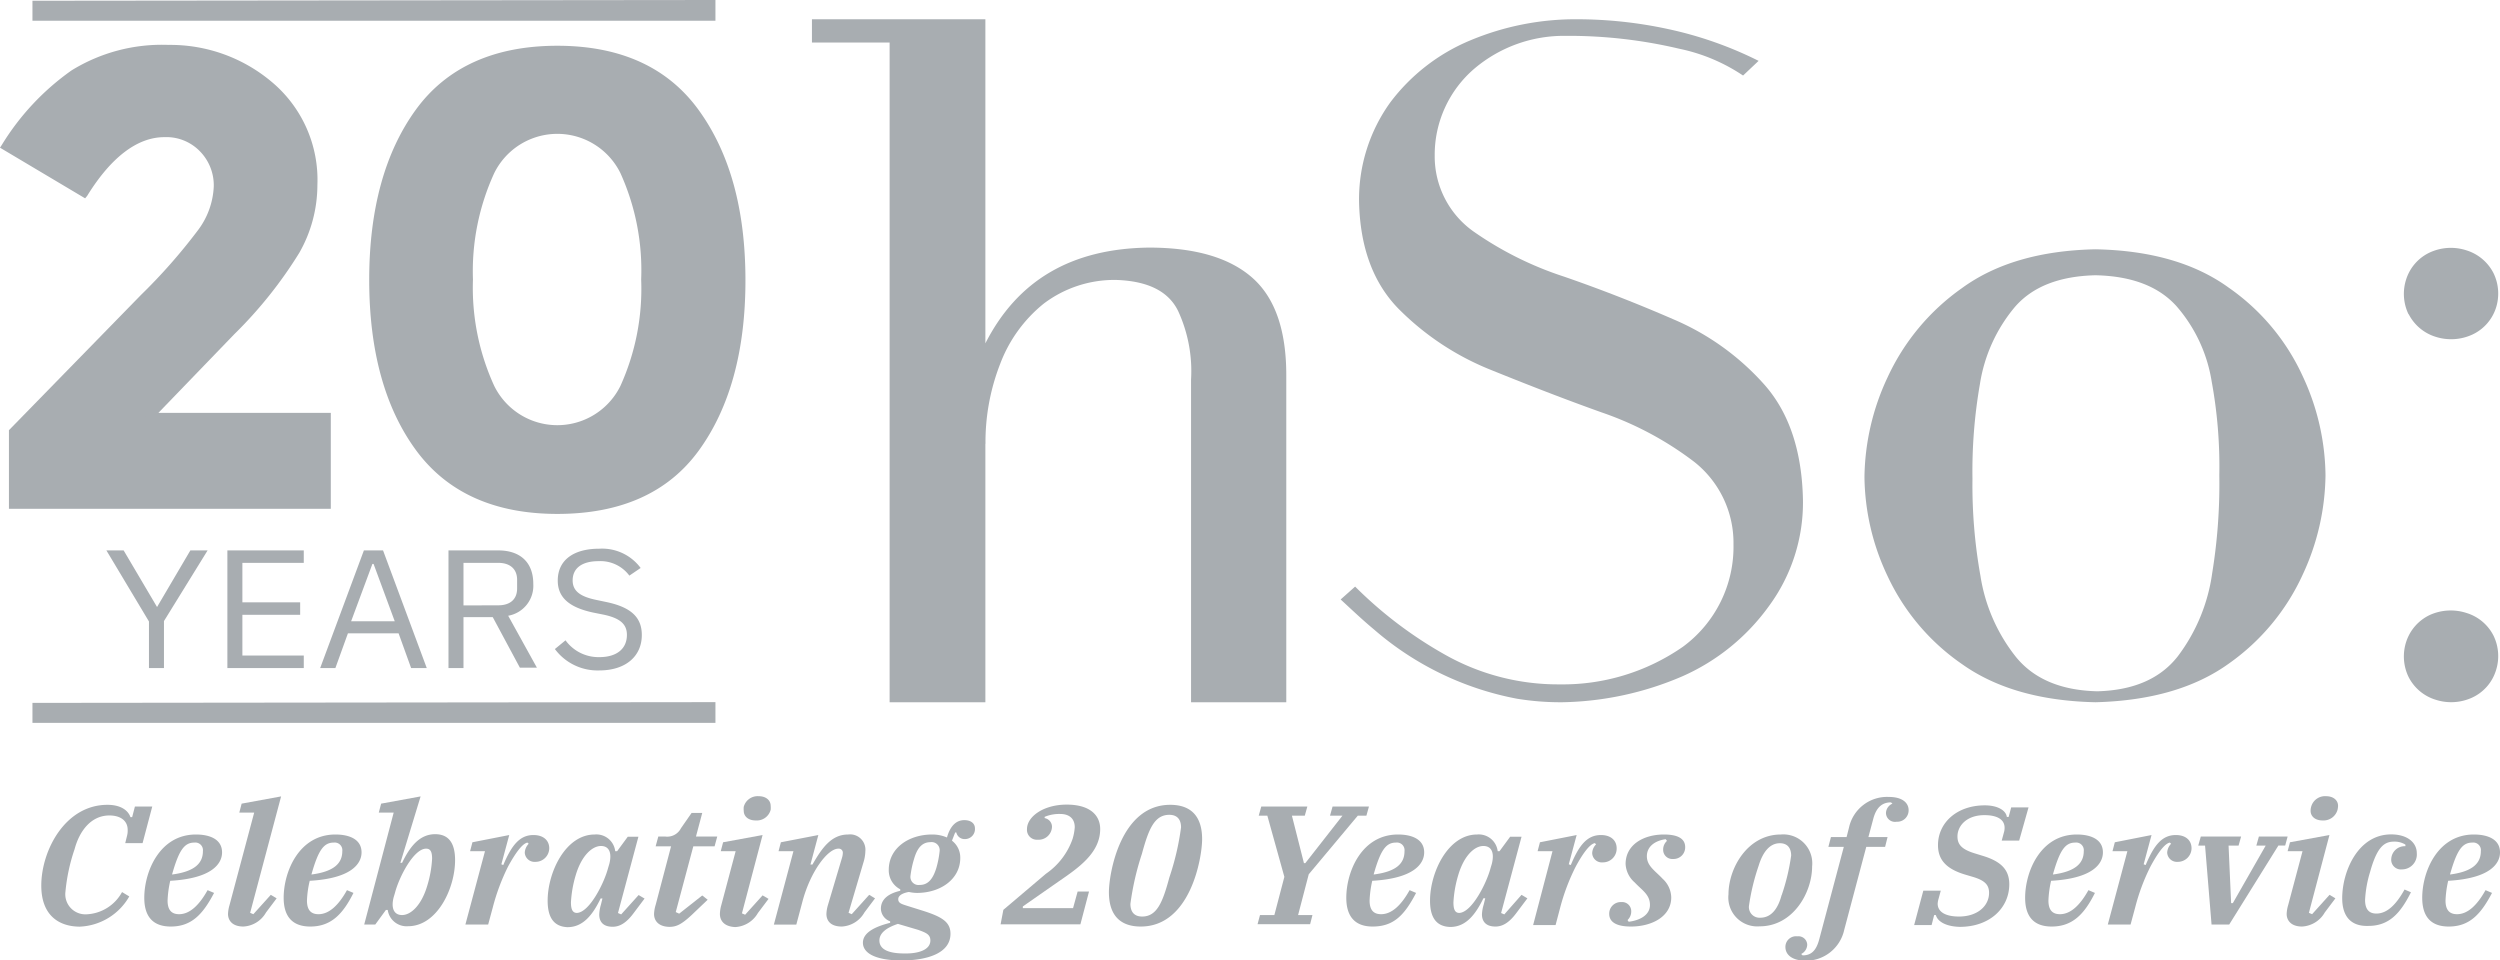<?xml version="1.0" encoding="UTF-8" standalone="no"?>
<svg
   xmlns:dc="http://purl.org/dc/elements/1.1/"
   xmlns:cc="http://creativecommons.org/ns#"
   xmlns:rdf="http://www.w3.org/1999/02/22-rdf-syntax-ns#"
   xmlns:svg="http://www.w3.org/2000/svg"
   xmlns="http://www.w3.org/2000/svg"
   xmlns:xlink="http://www.w3.org/1999/xlink"
   xmlns:sodipodi="http://sodipodi.sourceforge.net/DTD/sodipodi-0.dtd"
   xmlns:inkscape="http://www.inkscape.org/namespaces/inkscape"
   viewBox="0 0 234.96 90.24"
   version="1.1"
   id="svg108"
   sodipodi:docname="hso.svg"
   inkscape:version="0.92.5 (2060ec1f9f, 2020-04-08)">
  <sodipodi:namedview
     pagecolor="#ffffff"
     bordercolor="#666666"
     borderopacity="1"
     objecttolerance="10"
     gridtolerance="10"
     guidetolerance="10"
     inkscape:pageopacity="0"
     inkscape:pageshadow="2"
     inkscape:window-width="2560"
     inkscape:window-height="1355"
     id="namedview110"
     showgrid="false"
     inkscape:zoom="1.5789921"
     inkscape:cx="-17.416173"
     inkscape:cy="45.119999"
     inkscape:window-x="0"
     inkscape:window-y="0"
     inkscape:window-maximized="1"
     inkscape:current-layer="svg108" />
  <defs
     id="defs20">
    <linearGradient
       id="a"
       x1="15.6"
       y1="50.83"
       x2="15.6"
       y2="-0.06"
       gradientUnits="userSpaceOnUse">
      <stop
         offset="0"
         stop-color="#fff"
         id="stop2" />
      <stop
         offset="0.16"
         stop-color="#ffcd8a"
         id="stop4" />
      <stop
         offset="0.27"
         stop-color="#ffab3a"
         id="stop6" />
      <stop
         offset="0.33"
         stop-color="#ff9e1b"
         id="stop8" />
      <stop
         offset="0.52"
         stop-color="#fff"
         id="stop10" />
      <stop
         offset="0.73"
         stop-color="#ff9e1b"
         id="stop12" />
      <stop
         offset="1"
         stop-color="#fff"
         id="stop14" />
    </linearGradient>
    <linearGradient
       id="b"
       x1="52.38"
       y1="50.83"
       x2="52.38"
       y2="-0.06"
       xlink:href="#a" />
    <linearGradient
       id="c"
       x1="0.42"
       y1="26.02"
       x2="69.76"
       y2="26.02"
       xlink:href="#a" />
    <linearGradient
       id="d"
       x1="0.42"
       y1="26.26"
       x2="69.76"
       y2="26.26"
       xlink:href="#a" />
  </defs>
  <path
     d="M146.83,66a25.28,25.28,0,0,1-4.25-.33,28.62,28.62,0,0,1-13.47-6.53c-1.07-.89-2.08-1.85-3.11-2.8l1.36-1.21a38.87,38.87,0,0,0,8.36,6.35,21.62,21.62,0,0,0,10.87,2.84,19.77,19.77,0,0,0,11.57-3.53,11.66,11.66,0,0,0,4.76-9.64,9.7,9.7,0,0,0-3.66-7.72,30.76,30.76,0,0,0-8.73-4.67c-3.47-1.24-6.94-2.59-10.42-4a25.59,25.59,0,0,1-8.72-5.79q-3.52-3.64-3.66-10a15.58,15.58,0,0,1,2.93-9.34,18.09,18.09,0,0,1,7.49-5.82,25.61,25.61,0,0,1,10.08-2,40.6,40.6,0,0,1,8.49.91,35.7,35.7,0,0,1,8.56,3L163.82,7.1a16.84,16.84,0,0,0-6-2.52,45.18,45.18,0,0,0-10.73-1.21,13,13,0,0,0-8.51,3.07,10.66,10.66,0,0,0-3.74,8.2,8.64,8.64,0,0,0,3.61,7.09A32.2,32.2,0,0,0,147,26q5.12,1.77,10.25,4a24,24,0,0,1,8.6,6.18q3.47,3.95,3.6,10.84a16.42,16.42,0,0,1-3.24,10,19.92,19.92,0,0,1-8.09,6.54A29.74,29.74,0,0,1,146.83,66"
     fill="#6ba3b7"
     id="path24"
     style="fill:#a8adb1;fill-opacity:1" />
  <path
     d="M185.38,45a48.39,48.39,0,0,0,.75,9.12,16.24,16.24,0,0,0,3.35,7.64q2.53,3.09,7.64,3.21c3.39-.09,5.91-1.18,7.56-3.29a16.76,16.76,0,0,0,3.23-7.81,52.19,52.19,0,0,0,.67-9.21,44.15,44.15,0,0,0-.72-8.82,14.15,14.15,0,0,0-3.31-7.07c-1.68-1.86-4.21-2.83-7.61-2.9-3.39.08-5.93,1.07-7.59,3a14.8,14.8,0,0,0-3.27,7.23,47.84,47.84,0,0,0-.7,8.91m-10.15-.17a22.61,22.61,0,0,1,2.16-9.35,21,21,0,0,1,7-8.41q4.79-3.49,12.55-3.65,7.76.15,12.53,3.61a20.51,20.51,0,0,1,6.95,8.32,22.48,22.48,0,0,1,2.14,9.31A22.64,22.64,0,0,1,216.42,54a20.77,20.77,0,0,1-6.95,8.37Q204.7,65.8,196.94,66q-7.75-.17-12.55-3.59a20.63,20.63,0,0,1-7-8.29,22.2,22.2,0,0,1-2.16-9.28"
     fill="#6ba3b7"
     id="path26"
     style="fill:#a8adb1;fill-opacity:1" />
  <path
     d="M226.37,29.51a4.26,4.26,0,0,0,2.56,2.15,4.77,4.77,0,0,0,3.42-.21A4.19,4.19,0,0,0,234.56,29a4.39,4.39,0,0,0-.21-3.33,4.28,4.28,0,0,0-2.57-2.15,4.72,4.72,0,0,0-3.42.21,4.19,4.19,0,0,0-2.21,2.5,4.42,4.42,0,0,0,.22,3.32m0,34.08a4.44,4.44,0,0,1-.22-3.33,4.24,4.24,0,0,1,2.21-2.5,4.77,4.77,0,0,1,3.42-.2,4.23,4.23,0,0,1,2.57,2.14,4.39,4.39,0,0,1,.21,3.33,4.17,4.17,0,0,1-2.21,2.49,4.72,4.72,0,0,1-3.42.21,4.25,4.25,0,0,1-2.56-2.14"
     fill="#333f48"
     id="path28"
     style="fill:#a8adb1;fill-opacity:1" />
  <path
     d="M92.61,41.71V66h-9v-62h-7.3V1.81H92.61V32.27c3-5.9,8.07-8.91,15.37-9q6.47,0,9.69,2.81t3.22,9.18V66q-.12,0-2.28,0h-4.33l-2.34,0V35.67a13.48,13.48,0,0,0-1.21-6.43c-.9-1.86-2.84-2.83-5.82-2.93a11,11,0,0,0-6.82,2.23A13.28,13.28,0,0,0,94,34.2a20.21,20.21,0,0,0-1.38,7.51"
     fill="#333f48"
     id="path30"
     style="fill:#a8adb1;fill-opacity:1" />
  <polygon
     points="67.24 65.99 3.05 66.06 3.05 67.94 67.24 67.94 67.24 65.99"
     fill="#ff9e1b"
     id="polygon32"
     style="fill:#a8adb1;fill-opacity:1" />
  <path
     d="M18.79,21.88a7.65,7.65,0,0,0,1.6-4.36A4.83,4.83,0,0,0,19,14a4.72,4.72,0,0,0-3.55-1.42q-4,0-7.52,5.66L.42,13.79A23.22,23.22,0,0,1,6.88,6.87a15.89,15.89,0,0,1,9-2.35A14.48,14.48,0,0,1,25.41,8a11.66,11.66,0,0,1,4.12,9.41,12.59,12.59,0,0,1-1.66,6.23,40.59,40.59,0,0,1-6.1,7.61L14.19,39.1h16.6v8.42H1.14v-7L13.47,27.92A54.77,54.77,0,0,0,18.79,21.88Z"
     fill="url(#a)"
     id="path34"
     style="fill:#a8adb1;fill-opacity:1" />
  <path
     d="M52.38,48q-8.73,0-13.05-5.93T35,26.26q0-9.89,4.33-15.81T52.38,4.52q8.71,0,13.05,5.93t4.33,15.81q0,9.9-4.33,15.82T52.38,48Zm-6.2-31.88a22.31,22.31,0,0,0-2,10.16,22.33,22.33,0,0,0,2,10.17,6.91,6.91,0,0,0,12.39,0,22.19,22.19,0,0,0,2-10.17,22.17,22.17,0,0,0-2-10.16,6.91,6.91,0,0,0-12.39,0Z"
     fill="url(#b)"
     id="path36"
     style="fill:#a8adb1;fill-opacity:1" />
  <path
     d="M31.09,47.82H.84V40.43l.09-.09L13.26,27.71a53.06,53.06,0,0,0,5.29-6,7.35,7.35,0,0,0,1.54-4.18,4.56,4.56,0,0,0-1.3-3.31,4.39,4.39,0,0,0-3.34-1.33c-2.52,0-5,1.86-7.26,5.52L8,18.64,0,13.88l.17-.26a23.66,23.66,0,0,1,6.55-7,16.17,16.17,0,0,1,9.12-2.4A14.79,14.79,0,0,1,25.6,7.75a12,12,0,0,1,4.23,9.64,12.89,12.89,0,0,1-1.7,6.37A40.63,40.63,0,0,1,22,31.43L14.89,38.8h16.2ZM1.44,47.23H30.49V39.4h-17L21.55,31a40.47,40.47,0,0,0,6.06-7.55,12.39,12.39,0,0,0,1.62-6.08,11.37,11.37,0,0,0-4-9.18,14.16,14.16,0,0,0-9.37-3.39,15.59,15.59,0,0,0-8.79,2.3A22.93,22.93,0,0,0,.84,13.69l7,4.14c2.37-3.68,4.93-5.55,7.61-5.55a5.08,5.08,0,0,1,3.77,1.51,5.15,5.15,0,0,1,1.47,3.73A7.92,7.92,0,0,1,19,22.05a53,53,0,0,1-5.35,6.08L1.44,40.67Z"
     fill="url(#c)"
     id="path38"
     style="fill:#a8adb1;fill-opacity:1" />
  <path
     d="M52.38,48.3c-5.89,0-10.36-2-13.29-6s-4.39-9.36-4.39-16,1.48-12,4.39-16,7.4-6,13.29-6,10.36,2,13.29,6.05,4.39,9.36,4.39,16-1.48,12-4.39,16S58.27,48.3,52.38,48.3Zm0-43.48c-5.69,0-10,1.95-12.81,5.8S35.3,19.76,35.3,26.26,36.73,38,39.57,41.9s7.12,5.81,12.81,5.81,10-2,12.81-5.81,4.27-9.13,4.27-15.64S68,14.5,65.19,10.62,58.06,4.82,52.38,4.82Zm0,35.79a6.85,6.85,0,0,1-6.46-4,22.67,22.67,0,0,1-2-10.31,22.65,22.65,0,0,1,2-10.3h0a7.21,7.21,0,0,1,12.92,0,22.65,22.65,0,0,1,2,10.3,22.67,22.67,0,0,1-2,10.31A6.85,6.85,0,0,1,52.38,40.61ZM46.45,16.27a22.1,22.1,0,0,0-2,10,22.12,22.12,0,0,0,2,10,6.61,6.61,0,0,0,11.86,0,22.12,22.12,0,0,0,1.95-10,22.1,22.1,0,0,0-1.95-10,6.61,6.61,0,0,0-11.86,0Z"
     fill="url(#d)"
     id="path40"
     style="fill:#a8adb1;fill-opacity:1" />
  <polygon
     points="67.24 0 3.05 0.07 3.05 1.95 67.24 1.95 67.24 0"
     fill="#ff9e1b"
     id="polygon42"
     style="fill:#a8adb1;fill-opacity:1" />
  <path
     d="M3.88,83.23c0-3.26,2.22-7.59,6.22-7.59,1.23,0,1.94.51,2.16,1.16h.16l.26-1h1.63l-.91,3.44H11.77l.18-.73A1.84,1.84,0,0,0,12,78c0-.9-.72-1.36-1.72-1.36-1.69,0-2.8,1.41-3.27,3.17a17.25,17.25,0,0,0-.86,4,1.89,1.89,0,0,0,2,2.12,4,4,0,0,0,3.32-2.09l.68.41a5.63,5.63,0,0,1-4.66,2.84C5.5,87.08,3.88,86,3.88,83.23Z"
     fill="#333f48"
     id="path44"
     style="fill:#a8adb1;fill-opacity:1" />
  <path
     d="M13.56,84.38c0-2.47,1.45-5.95,4.85-5.95,1.33,0,2.46.46,2.46,1.68,0,1.06-.94,2.45-4.87,2.67a9.87,9.87,0,0,0-.25,1.86c0,.88.37,1.28,1.08,1.28,1,0,1.89-.84,2.68-2.26l.61.26c-1.05,2-2.11,3.16-4.07,3.16C14.33,87.08,13.56,86.09,13.56,84.38ZM19.07,80a.72.72,0,0,0-.81-.81c-.94,0-1.45.73-2.09,3C18.35,81.91,19.07,81.09,19.07,80Z"
     fill="#333f48"
     id="path46"
     style="fill:#a8adb1;fill-opacity:1" />
  <path
     d="M21.43,85.9a3.28,3.28,0,0,1,.14-.83l2.32-8.7h-1.4l.22-.84,3.71-.68L23.51,85.79l.3.13,1.64-1.82.55.33-1,1.33a2.6,2.6,0,0,1-2.12,1.32C21.8,87.08,21.43,86.47,21.43,85.9Z"
     fill="#333f48"
     id="path48"
     style="fill:#a8adb1;fill-opacity:1" />
  <path
     d="M26.66,84.38c0-2.47,1.45-5.95,4.86-5.95,1.33,0,2.46.46,2.46,1.68,0,1.06-.95,2.45-4.87,2.67a9.22,9.22,0,0,0-.26,1.86c0,.88.37,1.28,1.08,1.28,1,0,1.89-.84,2.68-2.26l.61.26c-1,2-2.11,3.16-4.06,3.16C27.44,87.08,26.66,86.09,26.66,84.38ZM32.17,80a.72.72,0,0,0-.81-.81c-.94,0-1.45.73-2.09,3C31.45,81.91,32.17,81.09,32.17,80Z"
     fill="#333f48"
     id="path50"
     style="fill:#a8adb1;fill-opacity:1" />
  <path
     d="M36.44,85.52h-.17l-1,1.37H34.23L37,76.37h-1.4l.22-.84,3.71-.68-1.9,6.24.16,0c.71-1.47,1.61-2.69,3.11-2.69,1.33,0,1.87.92,1.87,2.44,0,2.66-1.69,6.21-4.42,6.21A1.79,1.79,0,0,1,36.44,85.52Zm3.71-2.26a10.52,10.52,0,0,0,.46-2.55c0-.6-.12-.95-.56-.95-1.18,0-2.56,2.71-2.93,4.16l-.12.4c-.26,1,0,1.68.79,1.68S39.59,85.14,40.15,83.26Z"
     fill="#333f48"
     id="path52"
     style="fill:#a8adb1;fill-opacity:1" />
  <path
     d="M45.58,80h-1.4l.22-.84,3.46-.68-.74,2.75.18.07c.78-1.85,1.54-2.82,2.83-2.82.95,0,1.49.51,1.49,1.25A1.29,1.29,0,0,1,50.32,81a.92.92,0,0,1-1-.86,1.28,1.28,0,0,1,.37-.84l-.12-.11c-.48.09-1.14,1-1.82,2.25a19.55,19.55,0,0,0-1.43,3.82l-.44,1.63H43.74Z"
     fill="#333f48"
     id="path54"
     style="fill:#a8adb1;fill-opacity:1" />
  <path
     d="M51.47,84.65c0-2.66,1.68-6.22,4.42-6.22A1.78,1.78,0,0,1,57.82,80H58l1-1.36h1l-1.92,7.17.3.13,1.64-1.82.56.33-1,1.33c-.73,1-1.37,1.32-2,1.32-1,0-1.26-.59-1.26-1.14a3.61,3.61,0,0,1,.15-.91l.15-.61-.17,0c-.72,1.49-1.62,2.7-3.12,2.7C52,87.08,51.47,86.16,51.47,84.65Zm5.68-3.07.12-.4c.25-1,0-1.67-.79-1.67s-1.81.85-2.37,2.74a10.88,10.88,0,0,0-.45,2.55c0,.6.12,1,.56,1C55.4,85.75,56.78,83,57.15,81.58Z"
     fill="#333f48"
     id="path56"
     style="fill:#a8adb1;fill-opacity:1" />
  <path
     d="M61.47,85.9a3.28,3.28,0,0,1,.15-.85l1.45-5.51H61.62l.25-.92h.64A1.45,1.45,0,0,0,64,77.84l1-1.44H66l-.59,2.22h2l-.25.92h-2l-1.65,6.18.32.15L66,84.16l.51.4L65,86c-1,.93-1.47,1.11-2.11,1.11C61.84,87.08,61.47,86.49,61.47,85.9Z"
     fill="#333f48"
     id="path58"
     style="fill:#a8adb1;fill-opacity:1" />
  <path
     d="M67.66,85.9a3.27,3.27,0,0,1,.13-.83L69.14,80h-1.4l.22-.84,3.71-.68-1.94,7.36.3.13,1.64-1.82.56.33-1,1.33a2.62,2.62,0,0,1-2.13,1.32C68,87.08,67.66,86.47,67.66,85.9Zm2.24-9.69a1.81,1.81,0,0,1,0-.38,1.35,1.35,0,0,1,1.4-1c.72,0,1.13.41,1.13.9a1.81,1.81,0,0,1,0,.38,1.35,1.35,0,0,1-1.4,1C70.3,77.11,69.9,76.7,69.9,76.21Z"
     fill="#333f48"
     id="path60"
     style="fill:#a8adb1;fill-opacity:1" />
  <path
     d="M77.67,85.9a3.28,3.28,0,0,1,.14-.83l1.33-4.47a1.64,1.64,0,0,0,.07-.41.38.38,0,0,0-.42-.43c-1,0-2.63,2.15-3.38,5l-.57,2.14H72.73L74.57,80h-1.4l.22-.84,3.52-.68-.74,2.77.19,0c.87-1.51,1.75-2.82,3.35-2.82A1.44,1.44,0,0,1,81.33,80a3.9,3.9,0,0,1-.2,1.12l-1.38,4.67.3.13,1.64-1.82.55.33-1,1.33a2.6,2.6,0,0,1-2.12,1.32C78,87.08,77.67,86.47,77.67,85.9Z"
     fill="#333f48"
     id="path62"
     style="fill:#a8adb1;fill-opacity:1" />
  <path
     d="M81.1,88.6c0-1,1.25-1.54,2.56-1.87l0-.14a1.3,1.3,0,0,1-.87-1.18c0-1,.87-1.47,1.82-1.69l0-.14a2,2,0,0,1-1.08-1.84c0-2,1.84-3.31,4.08-3.31a3.48,3.48,0,0,1,1.39.28c.28-1,.81-1.63,1.63-1.63.61,0,1,.3,1,.78a.94.94,0,0,1-.93,1,.79.79,0,0,1-.82-.62h-.11l-.3.77a2,2,0,0,1,.78,1.62c0,2-1.86,3.29-4.07,3.29a3.6,3.6,0,0,1-.76-.09c-.52.09-1,.3-1,.68s.34.46.83.62l1.5.47c1.79.57,2.58,1.06,2.58,2.16,0,1.83-2.19,2.51-4.65,2.51C82.06,90.24,81.1,89.48,81.1,88.6Zm6.34-.21c0-.57-.41-.73-1.15-1l-1.9-.56c-1,.33-1.74.82-1.74,1.56s.67,1.22,2.34,1.22C86.27,89.64,87.44,89.29,87.44,88.39ZM88,81.58A9.07,9.07,0,0,0,88.31,80a.76.76,0,0,0-.86-.85c-.87,0-1.29.69-1.55,1.6a9.07,9.07,0,0,0-.33,1.57.76.76,0,0,0,.86.85C87.3,83.18,87.72,82.48,88,81.58Z"
     fill="#333f48"
     id="path64"
     style="fill:#a8adb1;fill-opacity:1" />
  <path
     d="M94.3,85.51l4-3.39a6.62,6.62,0,0,0,2.51-3.29,5,5,0,0,0,.2-1.08c0-.79-.49-1.25-1.37-1.25a3.55,3.55,0,0,0-1.46.27l0,.12a.83.83,0,0,1,.69.83,1.26,1.26,0,0,1-1.35,1.2.93.93,0,0,1-1-1c0-1.16,1.54-2.3,3.73-2.3s3.15,1,3.15,2.3c0,2.26-2.07,3.66-3.9,4.92l-3.37,2.35,0,.16h4.72l.43-1.56h1.07l-.81,3.08h-7.5Z"
     fill="#333f48"
     id="path66"
     style="fill:#a8adb1;fill-opacity:1" />
  <path
     d="M104.22,83.85c0-1.7,1.06-8.21,5.76-8.21,1.88,0,3,1,3,3.23,0,1.7-1.07,8.21-5.77,8.21C105.35,87.08,104.22,86.09,104.22,83.85Zm5.68-1.38A24.89,24.89,0,0,0,111,77.76c0-.69-.32-1.18-1.1-1.18-1.41,0-1.95,1.36-2.58,3.67a25.93,25.93,0,0,0-1.08,4.7c0,.7.32,1.19,1.1,1.19C108.74,86.14,109.28,84.78,109.9,82.47Z"
     fill="#333f48"
     id="path68"
     style="fill:#a8adb1;fill-opacity:1" />
  <path
     d="M118.42,86h1.35l.94-3.59-1.6-5.75h-.81l.24-.86h4.33l-.24.86h-1.21l1.13,4.46h.13l3.49-4.46H125l.24-.86h3.42l-.24.86h-.81L123,82.17,122,86h1.35l-.22.86h-4.94Z"
     fill="#333f48"
     id="path70"
     style="fill:#a8adb1;fill-opacity:1" />
  <path
     d="M126.53,84.38c0-2.47,1.45-5.95,4.86-5.95,1.33,0,2.46.46,2.46,1.68,0,1.06-.95,2.45-4.88,2.67a9.87,9.87,0,0,0-.25,1.86c0,.88.37,1.28,1.08,1.28,1,0,1.89-.84,2.68-2.26l.61.26C132,86,131,87.08,129,87.08,127.31,87.08,126.53,86.09,126.53,84.38ZM132,80a.72.72,0,0,0-.81-.81c-.94,0-1.45.73-2.09,3C131.32,81.91,132,81.09,132,80Z"
     fill="#333f48"
     id="path72"
     style="fill:#a8adb1;fill-opacity:1" />
  <path
     d="M134.4,84.65c0-2.66,1.69-6.22,4.42-6.22A1.79,1.79,0,0,1,140.76,80h.17l1-1.36H143l-1.92,7.17.3.13L143,84.1l.55.33-1,1.33c-.73,1-1.37,1.32-2,1.32-1,0-1.27-.59-1.27-1.14a3.6,3.6,0,0,1,.16-.91l.15-.61-.17,0c-.73,1.49-1.62,2.7-3.12,2.7C134.94,87.08,134.4,86.16,134.4,84.65Zm5.69-3.07.12-.4c.25-1,0-1.67-.8-1.67s-1.8.85-2.36,2.74a10.88,10.88,0,0,0-.45,2.55c0,.6.11,1,.55,1C138.33,85.75,139.72,83,140.09,81.58Z"
     fill="#333f48"
     id="path74"
     style="fill:#a8adb1;fill-opacity:1" />
  <path
     d="M145.91,80h-1.4l.22-.84,3.45-.68-.74,2.75.19.07c.77-1.85,1.53-2.82,2.83-2.82.94,0,1.48.51,1.48,1.25a1.29,1.29,0,0,1-1.3,1.32.91.91,0,0,1-1-.86,1.23,1.23,0,0,1,.37-.84l-.12-.11c-.49.09-1.15,1-1.82,2.25a19.52,19.52,0,0,0-1.44,3.82l-.43,1.63h-2.11Z"
     fill="#333f48"
     id="path76"
     style="fill:#a8adb1;fill-opacity:1" />
  <path
     d="M151.24,85.89a1.09,1.09,0,0,1,1.14-1.11.86.86,0,0,1,.93.86,1.09,1.09,0,0,1-.35.83l.11.16c1-.12,2-.6,2-1.58s-.76-1.39-1.43-2.11a2.46,2.46,0,0,1-.86-1.74c0-1.82,1.7-2.77,3.6-2.77,1.47,0,2,.49,2,1.19a1.09,1.09,0,0,1-1.14,1.11.86.86,0,0,1-.93-.86,1.1,1.1,0,0,1,.36-.84l-.12-.16c-1,.14-1.77.68-1.77,1.6s.77,1.36,1.48,2.12a2.44,2.44,0,0,1,.81,1.75c0,1.8-1.82,2.74-3.79,2.74C151.81,87.08,151.24,86.59,151.24,85.89Z"
     fill="#333f48"
     id="path78"
     style="fill:#a8adb1;fill-opacity:1" />
  <path
     d="M162.45,84.05c0-2.45,1.79-5.62,4.92-5.62a2.72,2.72,0,0,1,2.94,3c0,2.46-1.79,5.63-4.93,5.63A2.72,2.72,0,0,1,162.45,84.05Zm5,.08a19.82,19.82,0,0,0,.89-3.72c0-.65-.3-1.16-1.06-1.16-1,0-1.63.91-2,2.13a20.46,20.46,0,0,0-.9,3.72,1,1,0,0,0,1.06,1.15C166.5,86.25,167.12,85.35,167.44,84.13Z"
     fill="#333f48"
     id="path80"
     style="fill:#a8adb1;fill-opacity:1" />
  <path
     d="M167.8,89a1,1,0,0,1,1.13-1,.82.82,0,0,1,.92.79,1,1,0,0,1-.57.87l.14.13c.82,0,1.28-.46,1.56-1.51l2.31-8.69h-1.45l.24-.92h1.47l.22-.86a3.66,3.66,0,0,1,3.76-2.91c1.24,0,1.85.54,1.85,1.25a1.07,1.07,0,0,1-1.13,1.08.85.85,0,0,1-1-.83,1,1,0,0,1,.61-.87l-.14-.12c-.82,0-1.36.46-1.65,1.5l-.47,1.76h1.8l-.23.92H175.4l-2.07,7.79a3.69,3.69,0,0,1-3.76,2.91C168.39,90.24,167.8,89.71,167.8,89Z"
     fill="#333f48"
     id="path82"
     style="fill:#a8adb1;fill-opacity:1" />
  <path
     d="M181.94,86h-.16l-.24.94H179.9l.86-3.23h1.64l-.2.74a2.07,2.07,0,0,0-.09.48c0,.76.71,1.21,2,1.21,1.75,0,2.83-1,2.83-2.23,0-.76-.42-1.17-1.53-1.5l-.71-.21c-1.74-.52-2.56-1.36-2.56-2.77,0-2.11,1.78-3.74,4.4-3.74,1.26,0,2,.51,2.07,1.09h.17l.24-.9h1.63L189.77,79h-1.64l.2-.74a1.5,1.5,0,0,0,.07-.46c0-.79-.71-1.19-1.9-1.19-1.66,0-2.53,1-2.53,2,0,.74.37,1.22,1.68,1.61l.68.21c1.8.54,2.51,1.36,2.51,2.68,0,2.21-1.82,4-4.65,4C182.91,87.08,182.1,86.62,181.94,86Z"
     fill="#333f48"
     id="path84"
     style="fill:#a8adb1;fill-opacity:1" />
  <path
     d="M190.33,84.38c0-2.47,1.45-5.95,4.85-5.95,1.33,0,2.46.46,2.46,1.68,0,1.06-.94,2.45-4.87,2.67a9.87,9.87,0,0,0-.25,1.86c0,.88.37,1.28,1.08,1.28,1,0,1.89-.84,2.68-2.26l.61.26c-1,2-2.11,3.16-4.07,3.16C191.1,87.08,190.33,86.09,190.33,84.38ZM195.84,80a.72.72,0,0,0-.81-.81c-.94,0-1.45.73-2.09,3C195.11,81.91,195.84,81.09,195.84,80Z"
     fill="#333f48"
     id="path86"
     style="fill:#a8adb1;fill-opacity:1" />
  <path
     d="M199.94,80h-1.4l.22-.84,3.45-.68-.74,2.75.19.07c.77-1.85,1.53-2.82,2.83-2.82.95,0,1.48.51,1.48,1.25A1.29,1.29,0,0,1,204.68,81a.92.92,0,0,1-1-.86,1.28,1.28,0,0,1,.37-.84l-.12-.11c-.49.09-1.15,1-1.82,2.25a18.93,18.93,0,0,0-1.43,3.82l-.44,1.63H198.1Z"
     fill="#333f48"
     id="path88"
     style="fill:#a8adb1;fill-opacity:1" />
  <path
     d="M207.24,79.47h-.64l.24-.85h3.79l-.24.85h-.94l.24,5.41h.16l3.09-5.41h-.88l.24-.85H215l-.23.85h-.64l-4.62,7.42h-1.66Z"
     fill="#333f48"
     id="path90"
     style="fill:#a8adb1;fill-opacity:1" />
  <path
     d="M214.91,85.9a3.28,3.28,0,0,1,.14-.83L216.4,80H215l.22-.84,3.71-.68L217,85.79l.3.13,1.64-1.82.55.33-1,1.33a2.62,2.62,0,0,1-2.13,1.32C215.29,87.08,214.91,86.47,214.91,85.9Zm2.25-9.69a1.33,1.33,0,0,1,.05-.38,1.35,1.35,0,0,1,1.4-1c.72,0,1.13.41,1.13.9a1.81,1.81,0,0,1-.05.38,1.37,1.37,0,0,1-1.4,1C217.56,77.11,217.16,76.7,217.16,76.21Z"
     fill="#333f48"
     id="path92"
     style="fill:#a8adb1;fill-opacity:1" />
  <path
     d="M220.13,84.42c0-2.49,1.46-6,4.6-6,1.52,0,2.41.76,2.41,1.77a1.4,1.4,0,0,1-1.4,1.52.91.91,0,0,1-1-1,1.27,1.27,0,0,1,1.33-1.18v-.15a1.91,1.91,0,0,0-1.08-.28c-.93,0-1.6.54-2.24,2.85a10.69,10.69,0,0,0-.47,2.63c0,.88.37,1.28,1.06,1.28,1,0,1.85-.82,2.65-2.26l.6.26c-1,2-2.07,3.16-4,3.16C220.92,87.08,220.13,86.09,220.13,84.42Z"
     fill="#333f48"
     id="path94"
     style="fill:#a8adb1;fill-opacity:1" />
  <path
     d="M227.65,84.38c0-2.47,1.45-5.95,4.85-5.95,1.33,0,2.46.46,2.46,1.68,0,1.06-.94,2.45-4.87,2.67a9.87,9.87,0,0,0-.25,1.86c0,.88.37,1.28,1.08,1.28,1,0,1.89-.84,2.68-2.26l.61.26c-1.05,2-2.11,3.16-4.07,3.16C228.42,87.08,227.65,86.09,227.65,84.38ZM233.16,80a.72.72,0,0,0-.81-.81c-.94,0-1.45.73-2.09,3C232.44,81.91,233.16,81.09,233.16,80Z"
     fill="#333f48"
     id="path96"
     style="fill:#a8adb1;fill-opacity:1" />
  <path
     d="M14,62.79V58.41L10,51.73h1.62l3.14,5.32h0l3.13-5.32h1.62l-4.1,6.64v4.42Z"
     fill="#333f48"
     id="path98"
     style="fill:#a8adb1;fill-opacity:1" />
  <path
     d="M21.37,62.79V51.73h7.18V52.9H22.78v3.71h5.43v1.17H22.78v3.83h5.77v1.18Z"
     fill="#333f48"
     id="path100"
     style="fill:#a8adb1;fill-opacity:1" />
  <path
     d="M38.64,62.79l-1.18-3.27H32.7l-1.18,3.27H30.09L34.2,51.73H36l4.11,11.06ZM35.11,53H35l-2,5.39H37.1Z"
     fill="#333f48"
     id="path102"
     style="fill:#a8adb1;fill-opacity:1" />
  <path
     d="M43.56,62.79H42.15V51.73h4.68c2.06,0,3.29,1.12,3.29,3.14a2.86,2.86,0,0,1-2.36,3l2.7,4.88h-1.6L46.31,58H43.56Zm3.27-5.9c1.12,0,1.77-.57,1.77-1.58v-.82c0-1-.65-1.59-1.77-1.59H43.56v4Z"
     fill="#333f48"
     id="path104"
     style="fill:#a8adb1;fill-opacity:1" />
  <path
     d="M52.15,61l1-.82a3.83,3.83,0,0,0,3.17,1.58c1.69,0,2.6-.82,2.6-2.09,0-1-.63-1.57-2.18-1.9l-1-.2c-2.14-.46-3.32-1.35-3.32-3,0-2,1.58-3,3.89-3a4.51,4.51,0,0,1,3.9,1.81l-1.06.72a3.39,3.39,0,0,0-2.9-1.36c-1.5,0-2.43.62-2.43,1.81,0,1,.72,1.52,2.21,1.83l1,.21c2.29.49,3.29,1.44,3.29,3.09,0,2-1.52,3.33-4,3.33A5,5,0,0,1,52.15,61Z"
     fill="#333f48"
     id="path106"
     style="fill:#a8adb1;fill-opacity:1" />
</svg>
